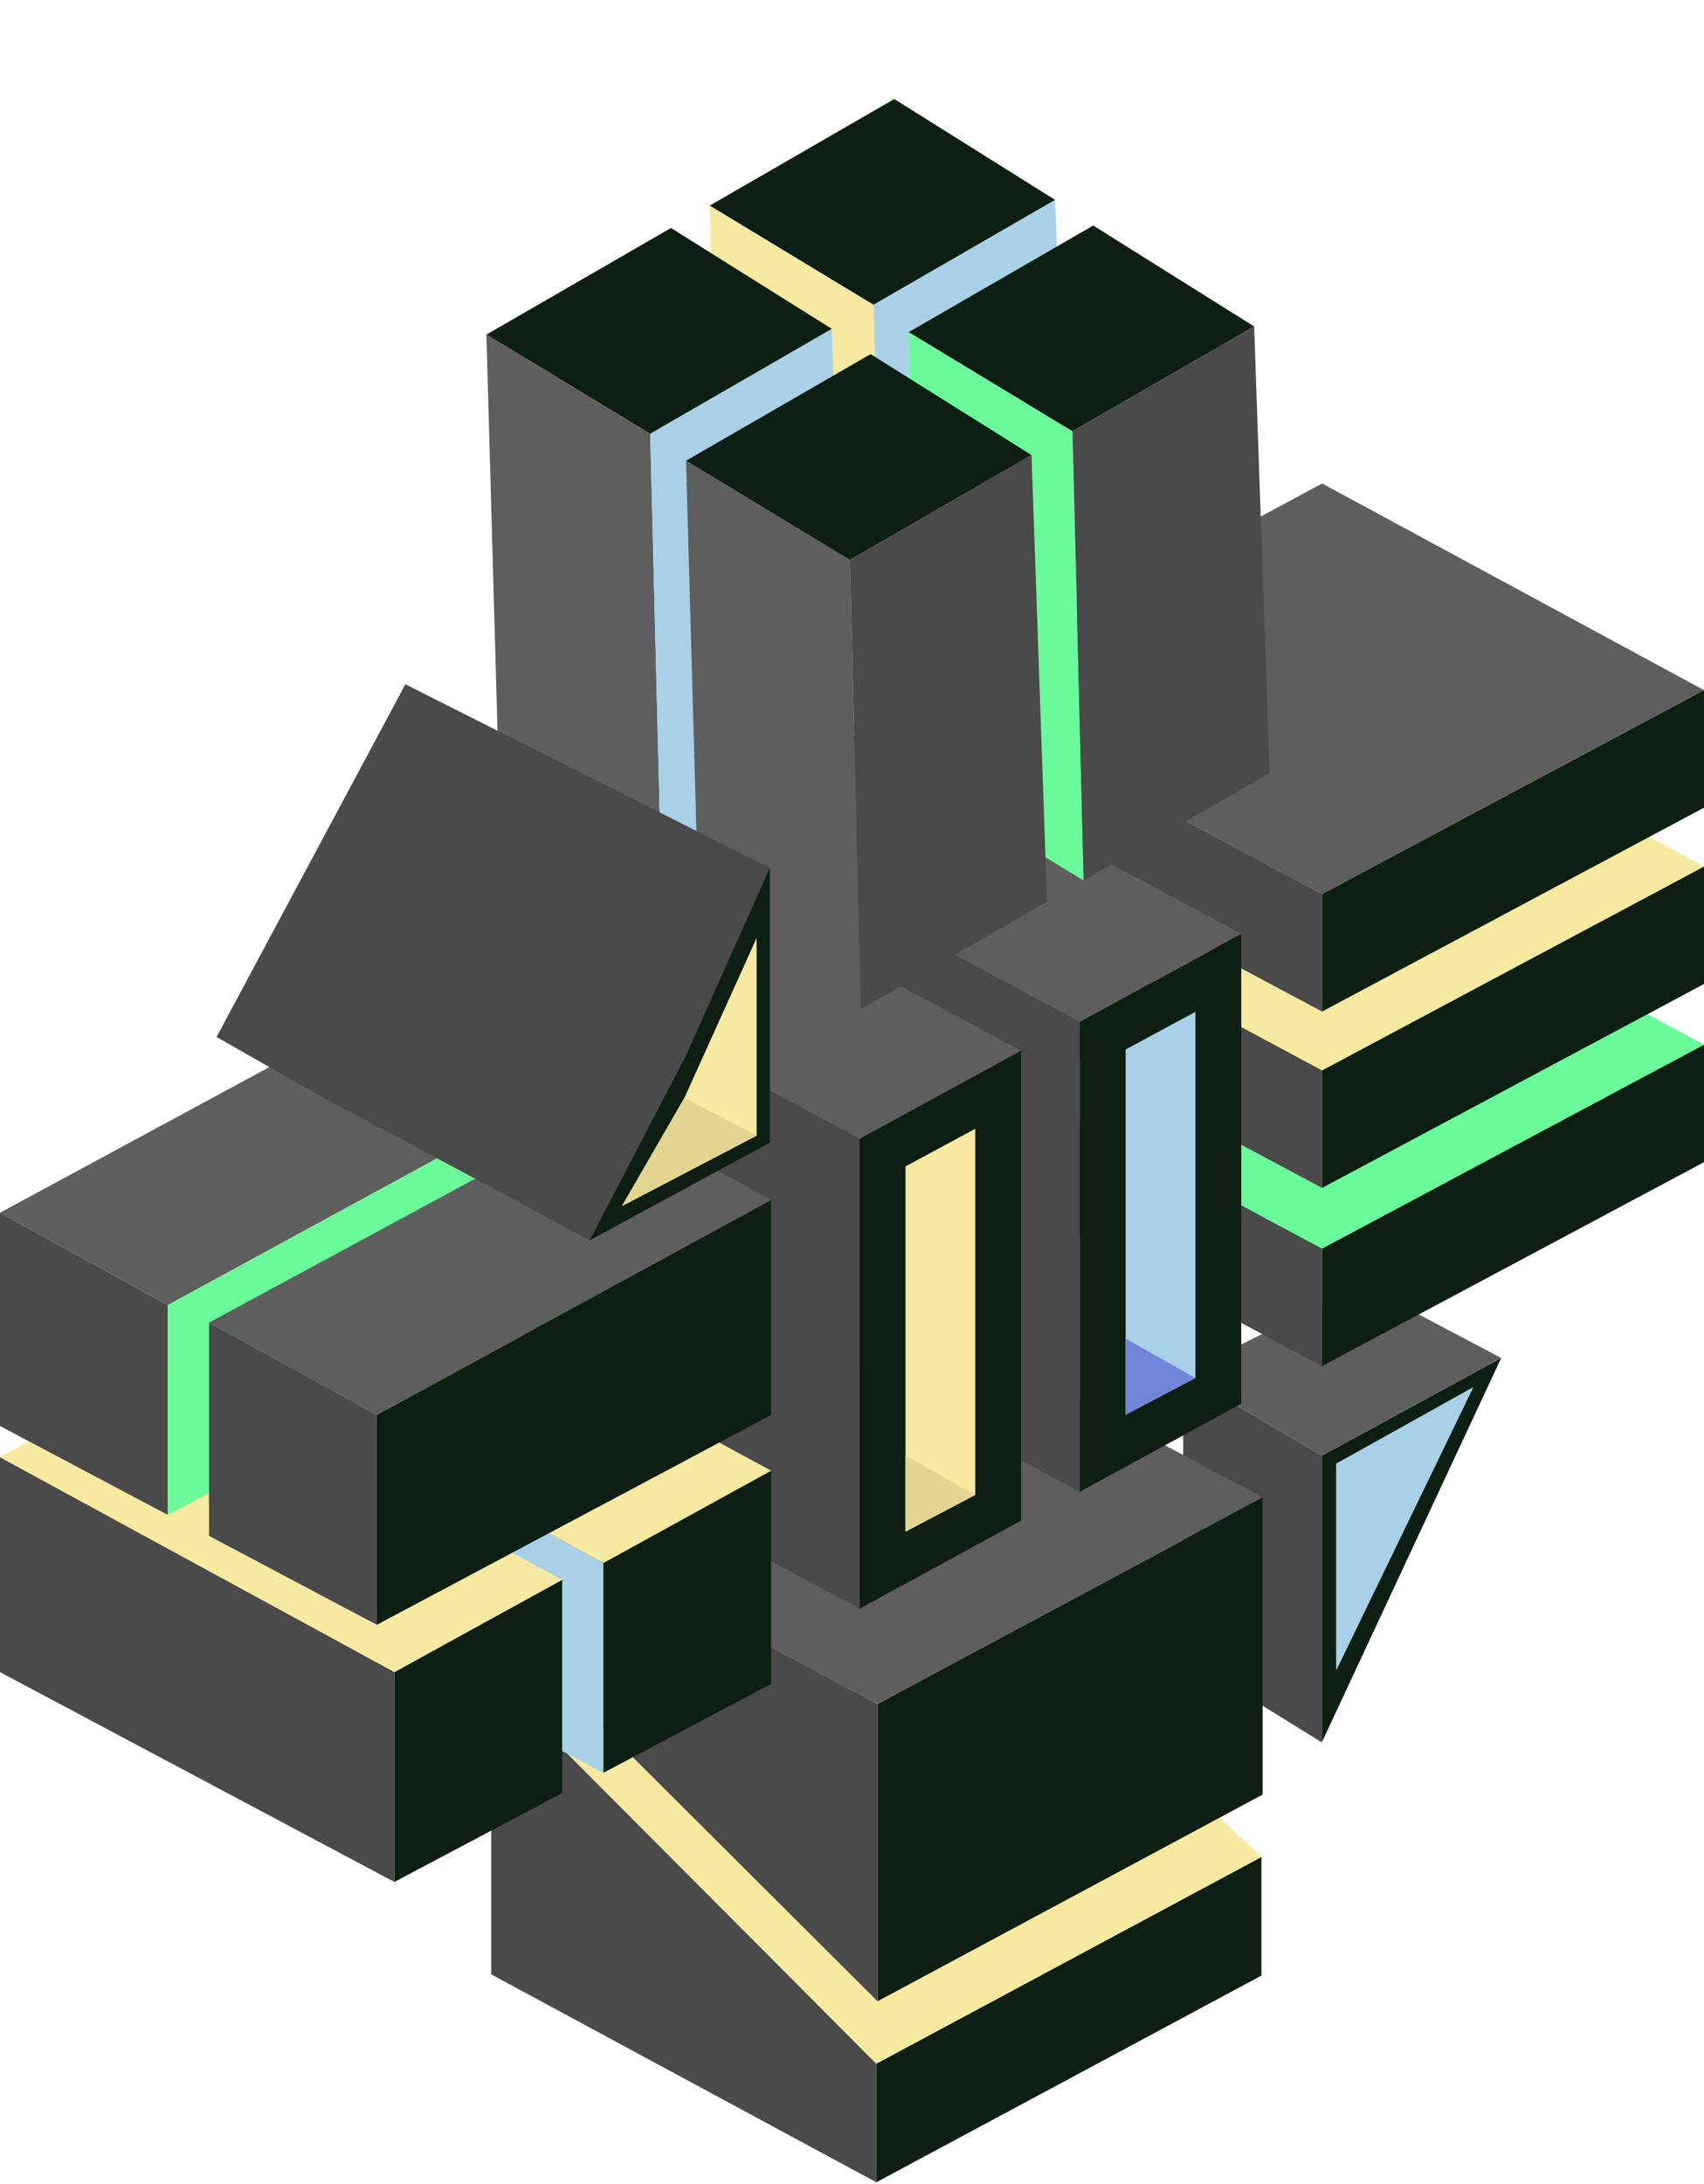 <svg width="320" height="410" viewBox="0 0 320 410" fill="none" xmlns="http://www.w3.org/2000/svg">
<path d="M248.227 273.273V327.085L281.911 254.923L248.227 273.273Z" fill="#0D1F13"/>
<path d="M250.913 274.761V313.635L276.703 260.378L250.913 274.761Z" fill="#A8D1E7"/>
<path d="M281.911 254.923L255.625 241.036L222.189 257.898L248.227 273.273L281.911 254.923Z" fill="#5E5E5E"/>
<path d="M248.227 273.273L222.189 257.898V310.966L248.227 327.085V273.273Z" fill="#4A4A4A"/>
<path d="M92.249 314.843L164.568 387.392V409.661L92.249 370.632V314.843Z" fill="#4A4A4A"/>
<path d="M164.568 387.392L236.887 348.592V370.862L164.568 409.661V387.392Z" fill="#0D1F13"/>
<path d="M92.249 314.843L164.568 280.635L236.887 348.592L164.568 387.392L92.249 314.843Z" fill="#F7E9A0"/>
<path d="M92.478 281.094L164.798 242.524L237.117 281.094L164.798 319.894L92.478 281.094Z" fill="#5E5E5E"/>
<path d="M164.798 319.894L237.117 281.094V336.883L164.798 375.683V319.894Z" fill="#0D1F13"/>
<path d="M92.478 281.094L164.798 319.894V375.683L92.478 303.594V281.094Z" fill="#4A4A4A"/>
<path d="M176.561 195.926L248.28 234.372V256.439L176.561 218.166V195.926Z" fill="#4A4A4A"/>
<path d="M248.28 234.372L320 196.099V218.166L248.28 256.439V234.372Z" fill="#0D1F13"/>
<path d="M176.561 195.926L248.28 157.308L320 196.099L248.28 234.372L176.561 195.926Z" fill="#6AFA9A"/>
<path d="M176.561 162.48L248.28 200.926V222.993L176.561 184.72V162.48Z" fill="#4A4A4A"/>
<path d="M248.28 200.926L320 162.652V184.72L248.28 222.993V200.926Z" fill="#0D1F13"/>
<path d="M176.561 162.48L248.28 123.862L320 162.652L248.28 200.926L176.561 162.48Z" fill="#F7E9A0"/>
<path d="M176.561 129.379L248.281 167.824V189.892L176.561 151.619V129.379Z" fill="#4A4A4A"/>
<path d="M248.281 167.824L320 129.551V151.619L248.281 189.892V167.824Z" fill="#0D1F13"/>
<path d="M176.561 129.379L248.281 90.761L320 129.551L248.281 167.824L176.561 129.379Z" fill="#5E5E5E"/>
<path d="M202.78 191.84L131.114 153.423L161.606 136.885L233.1 175.302L202.78 191.84Z" fill="#5E5E5E"/>
<path d="M202.78 280.044L131.114 241.8V153.423L202.78 191.84V280.044Z" fill="#4A4A4A"/>
<path d="M202.78 280.044V191.84L233.1 175.302V263.506L202.78 280.044Z" fill="#0D1F13"/>
<path d="M211.394 265.573V251.275V197.008L224.487 189.945V258.682L211.394 265.573Z" fill="#A8D1E7"/>
<path d="M211.394 265.573L224.487 258.682L211.394 251.275V265.573Z" fill="#7085DA"/>
<path d="M161.435 213.789L89.769 175.372L120.261 158.834L191.755 197.251L161.435 213.789Z" fill="#5E5E5E"/>
<path d="M161.435 301.993L89.769 263.749V175.372L161.435 213.789V301.993Z" fill="#4A4A4A"/>
<path d="M161.434 301.993V213.789L191.754 197.251V285.455L161.434 301.993Z" fill="#0D1F13"/>
<path d="M170.048 287.522V273.224V218.957L183.141 211.894V280.631L170.048 287.522Z" fill="#F7E9A0"/>
<path d="M170.048 287.522L183.141 280.632L170.048 273.224V287.522Z" fill="#E2D591"/>
<path d="M164.039 57.23L133.271 38.605L167.939 18.589L198.153 37.534L164.039 57.23Z" fill="#0D1F13"/>
<path d="M166.141 141.53L135.641 123.081L133.271 38.605L164.039 57.23L166.141 141.53Z" fill="#F7E9A0"/>
<path d="M166.141 141.53L164.039 57.23L198.153 37.534L201.067 121.366L166.141 141.53Z" fill="#A8D1E7"/>
<path d="M201.403 80.979L170.636 62.353L205.304 42.338L235.518 61.283L201.403 80.979Z" fill="#0D1F13"/>
<path d="M203.506 165.279L173.006 146.83L170.636 62.353L201.403 80.979L203.506 165.279Z" fill="#6AFA9A"/>
<path d="M203.506 165.279L201.403 80.979L235.518 61.283L238.432 145.114L203.506 165.279Z" fill="#4A4A4A"/>
<path d="M122.109 81.439L91.342 62.813L126.009 42.798L156.224 61.742L122.109 81.439Z" fill="#0D1F13"/>
<path d="M124.212 165.739L93.712 147.29L91.342 62.813L122.109 81.439L124.212 165.739Z" fill="#5E5E5E"/>
<path d="M124.212 165.739L122.109 81.439L156.224 61.742L157.681 103.658L159.138 145.574L124.212 165.739Z" fill="#A8D1E7"/>
<path d="M159.597 105.116L128.829 86.49L163.497 66.475L193.711 85.419L159.597 105.116Z" fill="#0D1F13"/>
<path d="M161.699 189.416L131.199 170.967L128.829 86.49L159.597 105.116L161.699 189.416Z" fill="#5E5E5E"/>
<path d="M161.699 189.416L159.597 105.116L193.711 85.419L196.625 169.251L161.699 189.416Z" fill="#4A4A4A"/>
<path d="M113.306 293.407L144.82 276.075V316.106L113.306 332.799V293.407Z" fill="#0D1F13"/>
<path d="M39.249 253.078L70.476 235.889L144.82 276.075L113.306 293.407L39.249 253.078Z" fill="#F7E9A0"/>
<path d="M39.249 253.078L113.306 293.407V332.799L39.249 293.407V253.078Z" fill="#A8D1E7"/>
<path d="M74.057 313.891L105.571 296.559V336.59L74.057 353.284V313.891Z" fill="#0D1F13"/>
<path d="M0 273.562L31.227 256.373L105.571 296.559L74.057 313.891L0 273.562Z" fill="#F7E9A0"/>
<path d="M0 273.562L74.057 313.891V353.284L0 313.891V273.562Z" fill="#4A4A4A"/>
<path d="M31.514 244.991L3.8147e-05 227.658V267.689L31.514 284.383V244.991Z" fill="#4A4A4A"/>
<path d="M105.571 204.661L74.344 187.472L3.8147e-05 227.658L31.514 244.991L105.571 204.661Z" fill="#5E5E5E"/>
<path d="M105.571 204.661L31.514 244.991V284.383L68.542 264.687L105.571 244.991V204.661Z" fill="#6AFA9A"/>
<path d="M70.763 265.618L39.25 248.286V288.316L70.763 305.01V265.618Z" fill="#4A4A4A"/>
<path d="M144.821 225.289L113.593 208.1L39.25 248.286L70.763 265.618L144.821 225.289Z" fill="#5E5E5E"/>
<path d="M144.821 225.289L70.763 265.618V305.01L107.792 285.314L144.821 265.618V225.289Z" fill="#0D1F13"/>
<path d="M76.129 128.453L93.24 137.071L101.795 141.379L110.351 145.688L118.906 149.996L127.461 154.305L144.572 162.922L128.701 198.383L110.723 232.852L95.162 224.421L86.328 219.71L77.493 214.998L68.659 210.286L59.825 205.575L40.669 194.664L76.129 128.453Z" fill="#4A4A4A"/>
<path d="M110.723 232.852L128.701 198.383L144.572 162.922V214.502L110.723 232.852Z" fill="#0D1F13"/>
<path d="M116.798 226.405L128.539 206.071L142.092 176.065V213.179L116.798 226.405Z" fill="#F7E9A0"/>
<path d="M116.798 226.405L142.092 213.179L128.539 206.071L116.798 226.405Z" fill="#E2D591"/>
</svg>
